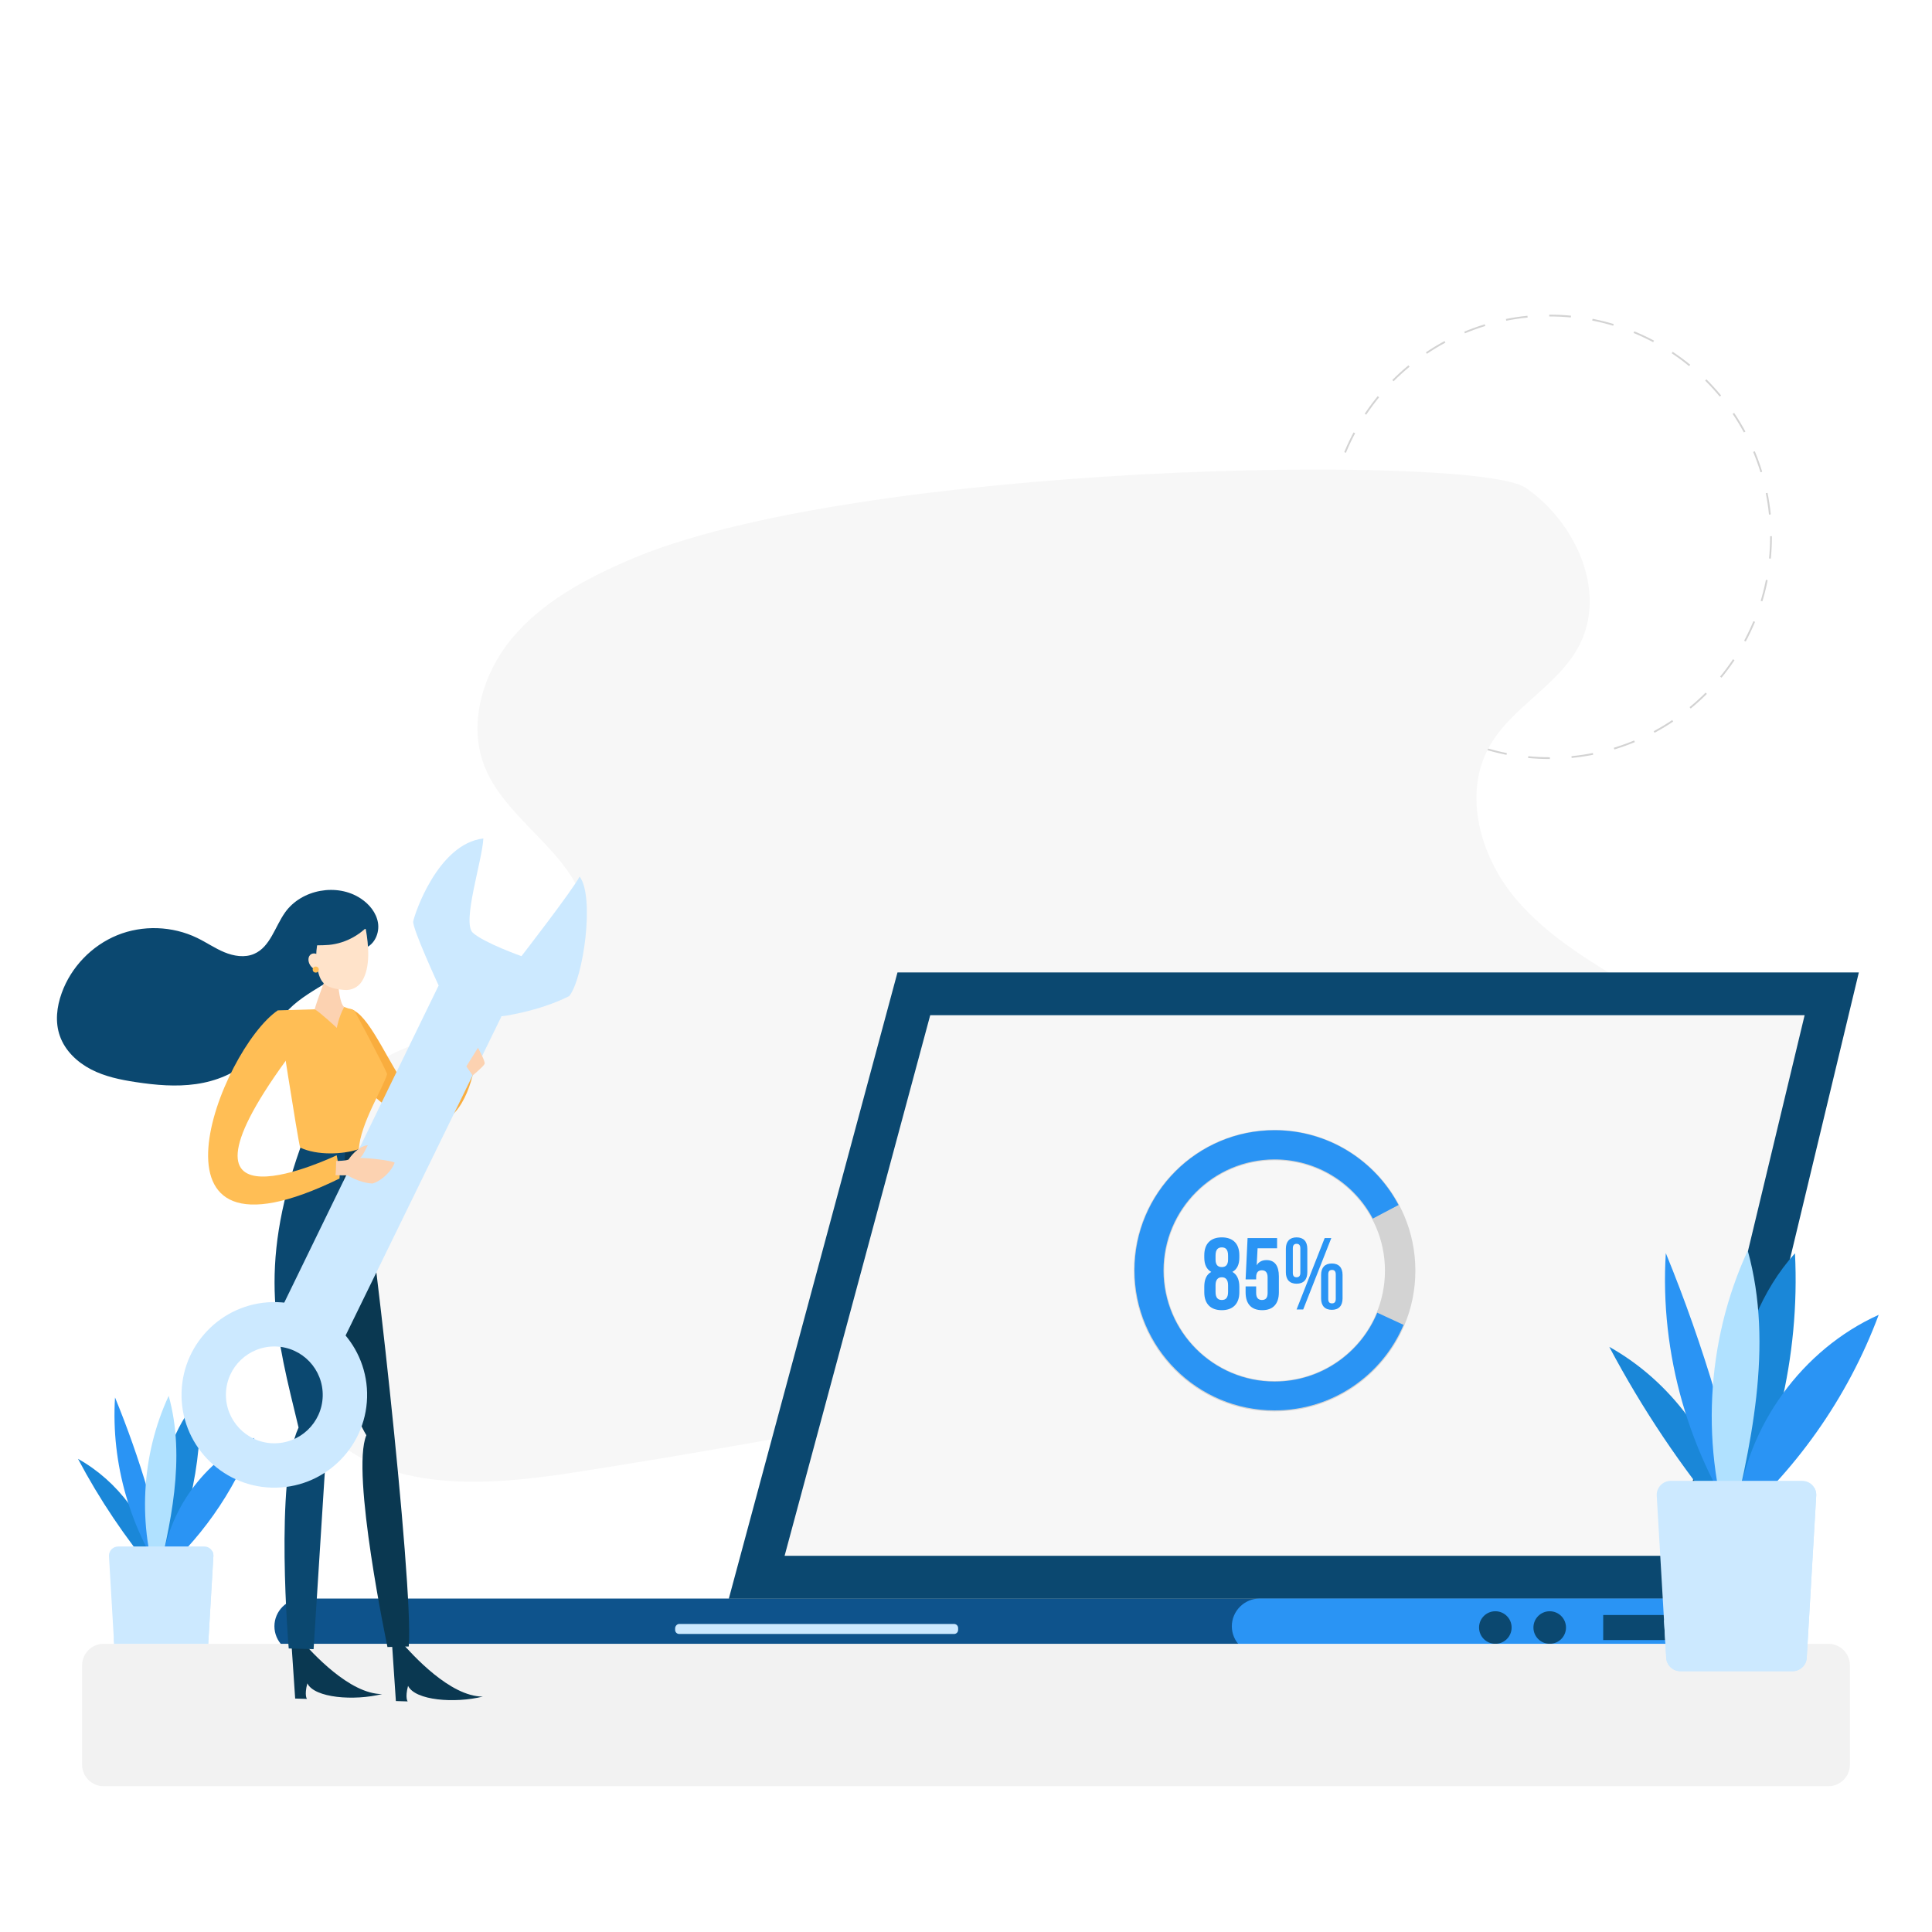 <svg version="1.1" id="Layer_2" xmlns="http://www.w3.org/2000/svg" xmlns:xlink="http://www.w3.org/1999/xlink" x="0px" y="0px" viewBox="0 0 1080 1080" style="enable-background:new 0 0 1080 1080;" xml:space="preserve">
<style xmlns="http://www.w3.org/2000/svg" type="text/css">
	.st0{fill:#1A87D8;}
	.st1{fill:#2A94F4;}
	.st2{fill:#B0E1FF;}
	.st3{fill:#CCE9FF;}
	.st4{fill:none;stroke:#D3D3D3;stroke-miterlimit:10;stroke-dasharray:12.14,12.14;}
	.st5{fill:#F7F7F7;}
	.st6{fill:#0E538C;}
	.st7{fill:#0B4870;}
	.st8{fill:none;stroke:#D3D3D3;stroke-width:17;stroke-miterlimit:10;}
	.st9{fill:#F2F2F2;}
	.st10{fill:#0A3851;}
	.st11{fill:#F9AD3E;}
	.st12{fill:#ffbe55;}
	.st13{fill:#FCD2B1;}
	.st14{fill:#FFE3CA;}
</style>
<g xmlns="http://www.w3.org/2000/svg">
	<g>
		<g>
			<path class="st0" d="M88.1,875.8c-5.4-25.2-22-47.7-44.5-60.3c12,22.7,26.4,44.1,42.9,63.9L88.1,875.8z"/>
		</g>
		<g>
			<path class="st1" d="M94.2,885.3C72.8,855.4,62,818,64.3,781.2c13.9,33.9,24.4,69.2,31.2,105.2L94.2,885.3z"/>
		</g>
		<g>
			<path class="st0" d="M88,886.3c-0.7-18.4-1.3-37,1.6-55.2s9.6-36.2,22-49.9c1.9,37.7-7.2,75.9-26,108.7L88,886.3z"/>
		</g>
		<g>
			<path class="st2" d="M88.9,888c-12.1-34.8-10.1-74.3,5.4-107.7c9.7,34.9,1.1,72-7.5,107.2L88.9,888z"/>
		</g>
		<g>
			<path class="st1" d="M90.5,875.1c3.3-30.5,23.7-58.7,51.7-71.3c-11.4,30.5-30.8,57.9-55.7,78.8L90.5,875.1z"/>
		</g>
	</g>
	<path class="st3" d="M119.3,869.7l-3.5,59.3c0,2.9-2.3,5.2-5.2,5.2H69.6c-2.9,0-5.2-2.3-5.2-5.2l-0.8-13.4l-2.7-45.9   c0-2.9,2.3-5.2,5.2-5.2h48.1c1.9,0,3.5,1,4.4,2.5v0C119.1,867.8,119.3,868.7,119.3,869.7z"/>
	<g>
		<path class="st3" d="M119.3,869.7l-3.5,59.3c0,2.9-2.3,5.2-5.2,5.2H69.6c-2.9,0-5.2-2.3-5.2-5.2l-0.8-13.4    c19.2-5.5,39-29.2,55-48.6C119.1,867.8,119.3,868.7,119.3,869.7z"/>
	</g>
</g>
<g xmlns="http://www.w3.org/2000/svg">
	<circle class="st4" cx="866.3" cy="300.1" r="123.7"/>
</g>
<g xmlns="http://www.w3.org/2000/svg">
	<path class="st5" d="M350.6,313.5c-23.9,10.4-47.6,23.2-64.3,43.2c-16.7,20-25.1,48.7-15,72.8c13.4,32.1,55.8,50.8,56,85.6   c0.1,24.9-22.9,43.9-46.1,53c-23.2,9.1-48.9,12.3-70,25.6c-31.9,20-46.8,58.7-52.9,95.8c-6.3,38.5-3.8,82.4,23.5,110.4   c33.9,34.7,89.9,30.8,137.9,23.4c64-9.9,127.7-21.5,191.5-33.1c139.7-25.5,279.4-50.9,419-76.4c15-2.7,30.6-5.7,42.7-14.9   c24.2-18.2,26.2-55.7,12.2-82.4c-14-26.8-40-45-65.8-60.7S866,525,846.7,501.7s-28.9-57.7-14.3-84.1c12.4-22.4,39-34.4,50.6-57.2   c15.3-30.1-2.3-68.5-30.1-87.7C825.2,253.5,476.7,258.3,350.6,313.5z"/>
</g>
<g xmlns="http://www.w3.org/2000/svg">
	<g>
		<path class="st5" d="M168.9,912.2c-1.6,0-3-1.4-3-3c0-1.6,1.4-3,3-3h773.9v6.1H168.9z"/>
		<path class="st6" d="M955.3,893.6H168.9c-8.5,0-15.5,7-15.5,15.5s7,15.5,15.5,15.5h786.4V893.6L955.3,893.6z"/>
	</g>
	<g>
		<polygon class="st5" points="423,881.7 510.9,555.5 1024,555.5 945.6,881.7   "/>
		<path class="st7" d="M1008.8,567.5l-72.6,302.2H438.6L520,567.5H1008.8 M1039.1,543.6H501.7l-94.3,350.1h547.6L1039.1,543.6    L1039.1,543.6z"/>
	</g>
	<g>
		<path class="st5" d="M704.1,912.2c-1.6,0-3-1.4-3-3c0-1.6,1.4-3,3-3h238.7v6.1H704.1z"/>
		<path class="st1" d="M955.3,893.6H704.1c-8.5,0-15.5,7-15.5,15.5s7,15.5,15.5,15.5h251.2V893.6L955.3,893.6z"/>
	</g>
	<path class="st3" d="M379.7,907.8h153.6c1.3,0,2.3,1,2.3,2.3v1c0,1.3-1,2.3-2.3,2.3H379.7c-1.3,0-2.3-1-2.3-2.3v-1   C377.5,908.9,378.5,907.8,379.7,907.8z"/>
	<rect x="896.2" y="902.8" class="st7" width="43.9" height="14"/>
	<circle class="st7" cx="866.3" cy="909.8" r="9.1"/>
	<circle class="st7" cx="835.9" cy="909.8" r="9.1"/>
	<circle class="st8" cx="712.5" cy="710.3" r="70.2"/>
	<g>
		<path class="st1" d="M769.9,733.8c-9.3,22.6-31.5,38.5-57.4,38.5c-34.2,0-62.1-27.8-62.1-62.1c0-34.2,27.8-62.1,62.1-62.1    c23.8,0,44.5,13.4,54.9,33.1l14.4-7.6c-13.1-24.8-39.3-41.8-69.3-41.8c-43.2,0-78.3,35.1-78.3,78.3c0,43.2,35.1,78.3,78.3,78.3    c32.4,0,60.2-19.7,72.1-47.8L769.9,733.8z"/>
	</g>
	<g>
		<path class="st1" d="M683,732.4c-6.3,0-9.8-3.6-9.8-10v-3.1c0-3.8,1.1-6.8,3.9-8.3c-2.6-1.4-3.9-4.1-3.9-8v-1.3    c0-6.4,3.5-10,9.8-10s9.8,3.6,9.8,10v1.3c0,3.9-1.3,6.6-3.9,8c2.7,1.5,3.9,4.5,3.9,8.3v3.1C692.8,728.7,689.3,732.4,683,732.4z     M679.5,704.1c0,3.2,1.5,4.2,3.5,4.2c2,0,3.5-1,3.5-4.2v-2.2c0-3.6-1.5-4.6-3.5-4.6c-2,0-3.5,1-3.5,4.6V704.1z M683,726.7    c2,0,3.5-1,3.5-4.5v-3.7c0-3.1-1.3-4.5-3.5-4.5s-3.5,1.4-3.5,4.5v3.7C679.5,725.7,681,726.7,683,726.7z"/>
		<path class="st1" d="M702.2,719.1v3.7c0,2.8,1.3,3.9,3.2,3.9c2,0,3.2-1,3.2-3.9V714c0-2.8-1.3-3.9-3.2-3.9c-2,0-3.2,1.1-3.2,3.9    v1.2h-5.9l1.1-23.1h16.5v5.7H703l-0.5,9.5c1.1-1.9,3-2.9,5.5-2.9c4.6,0,6.9,3.2,6.9,9.1v8.9c0,6.4-3.2,10-9.3,10    c-6.2,0-9.3-3.6-9.3-10v-3.3H702.2z"/>
		<path class="st1" d="M718.8,698.1c0-4.1,2.1-6.4,6-6.4s6,2.3,6,6.4v13.1c0,4.1-2.1,6.4-6,6.4s-6-2.3-6-6.4V698.1z M722.7,711.5    c0,1.8,0.7,2.5,2.1,2.5c1.3,0,2.1-0.7,2.1-2.5v-13.7c0-1.8-0.8-2.5-2.1-2.5c-1.3,0-2.1,0.7-2.1,2.5V711.5z M740.5,692.1h3.7    l-15.7,39.9h-3.7L740.5,692.1z M738.5,712.7c0-4.1,2.1-6.4,6-6.4c3.9,0,6,2.3,6,6.4v13.1c0,4.1-2.1,6.4-6,6.4c-3.9,0-6-2.3-6-6.4    V712.7z M742.5,726.1c0,1.8,0.7,2.5,2.1,2.5c1.3,0,2.1-0.7,2.1-2.5v-13.7c0-1.8-0.8-2.5-2.1-2.5c-1.3,0-2.1,0.7-2.1,2.5V726.1z"/>
	</g>
</g>
<path xmlns="http://www.w3.org/2000/svg" class="st9" d="M57.9,918.9h964.2c6.6,0,12,5.4,12,12v55.6c0,6.6-5.4,12-12,12H57.9c-6.6,0-12-5.4-12-12v-55.6  C45.9,924.3,51.3,918.9,57.9,918.9z"/>
<g xmlns="http://www.w3.org/2000/svg">
	<path class="st10" d="M167.6,916.1c6.8,7.7,27.7,30.9,46,30.9c-15.7,3.9-37.8,2.2-41.8-6c-1.8,6.9-0.2,8.7-0.2,8.7l-6.6-0.2   l-2.2-32.6L167.6,916.1z"/>
	<path class="st10" d="M200.6,642.4c6.2,25.2,30.8,244.2,27.9,278c-3.5,0.1-11.9,0.3-11.9,0.3s-20.6-97.8-11.8-118.4   c-23.9-39.6-26.5-162.9-26.5-162.9L200.6,642.4z"/>
	<path class="st7" d="M192.9,644.2l-17.6,277.7l-13.9-0.4c0,0-8-94.6,5.5-123.5c-12.4-51.3-23.1-88.3,1-156.4   C179.6,626.9,192.9,644.2,192.9,644.2z"/>
	<path class="st11" d="M198.1,565c19,10.4,40.5,100,59,17.1c6.5,0.4,10.1,0.3,10.1,0.3s-4.3,92.9-73.1,15.1   C186.3,555,198.1,565,198.1,565z"/>
	<g>
		<path class="st7" d="M204,530c5.4-2,8.2-8.4,7.3-14.1s-4.9-10.5-9.6-13.6c-13.2-8.8-33.1-5.2-42.3,7.7c-5.7,8-8.3,19.3-17.3,23.2    c-5.2,2.3-11.4,1.3-16.7-0.9c-5.3-2.2-10-5.5-15.2-8c-13.8-6.7-30.5-7.3-44.7-1.5s-25.8,17.8-31,32.3c-2.8,7.7-3.8,16.3-1,24.1    c2.9,8.2,9.7,14.6,17.4,18.6s16.4,5.8,25,7.1c11.2,1.7,22.5,2.7,33.7,1.1c11.2-1.6,22.2-6,30.3-13.8c8.5-8.2,13.3-19.6,21.6-28    c12.7-12.8,32.8-17.9,41.8-33.5"/>
	</g>
	<path class="st12" d="M155.3,564.8c-32.2,22-82.8,151.4,34.5,94c0.5-3.1-1.6-13-1.6-13S85.6,695.1,159.7,593   C170.8,584.2,155.3,564.8,155.3,564.8z"/>
	<path class="st12" d="M192.4,562.9c5.7,2,5.7,2,5.7,2s16.6,30.8,18.3,35.5c-2,7.4-15,27.8-15.8,42c-9,3-23.3,3.6-32.8-0.9   c-1.3-4-12.5-76.7-12.5-76.7l20.7-0.6L192.4,562.9z"/>
	<g>
		<path class="st13" d="M189,549.5c0.2,2,0.9,11.6,3.4,13.4c-3.2,5.9-4.1,11.7-4.1,11.7s-9.8-9.1-12.4-10.4    c1.5-5.5,6.7-18.9,6.7-18.9L189,549.5z"/>
		<path class="st14" d="M204.5,519.5c1.5,8.6,2.8,21.2-2.2,29.1c-2.1,3.3-5.9,5.1-9.7,4.8c-12.1-1-13.6-4.7-15.3-12.4    C175.4,532.3,177.1,501.5,204.5,519.5z"/>
		<g>
			<path class="st7" d="M208.5,514.3c-5.8,7.8-15,13-24.6,13.9c-4.1,0.4-8.4,0-12.5,0.7c-4.1,0.7-8.3,2.6-10.3,6.3     C161.1,535.2,173.1,489.9,208.5,514.3z"/>
		</g>
		
			<ellipse transform="matrix(0.844 -0.536 0.536 0.844 -260.732 178.622)" class="st14" cx="176.7" cy="537.5" rx="3.7" ry="4.9"/>
		<circle class="st12" cx="176.5" cy="542" r="1.7"/>
	</g>
	<path class="st10" d="M223.9,917.5c6.8,7.7,27.7,30.9,46,30.9c-15.7,3.9-37.8,2.2-41.8-6c-1.8,6.9-0.2,8.7-0.2,8.7l-6.6-0.2   l-2.2-32.6L223.9,917.5z"/>
	<g>
		<polygon class="st3" points="245.2,550.9 154.5,737.2 189.4,754.3 280.3,568.2   "/>
		<path class="st3" d="M245.2,550.9c0,0-14.8-32-14.2-35.8c0.6-3.8,13.7-43.4,39.2-46.4c-0.6,12.4-12.1,47-5.9,52.7    c6.3,5.7,27.2,13.1,27.2,13.1s28.9-37.3,32.5-44.5c8.6,11.3,2.1,57-5.8,66.8c-17,8.7-38.1,11.4-38.1,11.4l-18.5-0.5L245.2,550.9z"/>
		<path class="st3" d="M101.5,778.3c-0.8,28.6,21.8,52.5,50.4,53.3c28.6,0.8,52.5-21.8,53.3-50.4c0.8-28.6-21.8-52.5-50.4-53.3    C126.2,727.1,102.3,749.7,101.5,778.3z M126.3,779c0.4-14.9,12.8-26.7,27.8-26.3c14.9,0.4,26.7,12.8,26.3,27.8    c-0.4,14.9-12.8,26.7-27.8,26.3C137.7,806.4,125.9,793.9,126.3,779z"/>
	</g>
	<path class="st13" d="M187.9,649c0,0,6.6-0.1,7.1-1c0.5-0.9,5.2-7.4,10.6-7.8c-0.9,1.5-3,6.7-4.6,7.1c5.9,0,17.9,1.5,19.6,2.6   c-1.3,4.2-7,10.2-12.4,11.7c-7.5-0.4-13.9-4.6-13.9-4.6s-7.1,0.1-6.8-0.2S187.9,649,187.9,649z"/>
	<path class="st13" d="M267.2,585.7c0,0,4.2,7.6,3.7,9c-0.6,1.5-6.7,6.5-6.7,6.5l-3.5-5.1L267.2,585.7z"/>
</g>
<g xmlns="http://www.w3.org/2000/svg">
	<g>
		<g>
			<g>
				<path class="st0" d="M967.6,845c-8.2-38.5-33.7-72.9-68-92.1c18.4,34.7,40.3,67.4,65.5,97.6L967.6,845z"/>
			</g>
			<g>
				<path class="st1" d="M976.8,859.5c-32.7-45.7-49.1-102.9-45.6-159c21.2,51.8,37.2,105.7,47.7,160.6L976.8,859.5z"/>
			</g>
			<g>
				<path class="st0" d="M967.5,861.1c-1-28.1-2-56.5,2.4-84.3c4.4-27.8,14.6-55.3,33.5-76.2c2.9,57.6-11.1,115.9-39.6,166      L967.5,861.1z"/>
			</g>
			<g>
				<path class="st2" d="M968.8,863.6c-18.4-53.2-15.4-113.4,8.2-164.5c14.8,53.4,1.7,110-11.4,163.8L968.8,863.6z"/>
			</g>
			<g>
				<path class="st1" d="M971.2,843.9c5.1-46.7,36.2-89.6,79-108.9c-17.3,46.5-47,88.4-85.1,120.3L971.2,843.9z"/>
			</g>
		</g>
		<path class="st3" d="M1015.3,835.7l-5.3,90.6c0,4.4-3.6,7.9-7.9,7.9h-62.8c-4.4,0-7.9-3.6-7.9-7.9l-1.2-20.5l-4.1-70.1    c0-4.4,3.6-7.9,7.9-7.9h73.4c2.9,0,5.4,1.5,6.8,3.8v0C1014.9,832.8,1015.3,834.2,1015.3,835.7z"/>
		<g>
			<path class="st3" d="M1015.3,835.7l-5.3,90.6c0,4.4-3.6,7.9-7.9,7.9h-62.8c-4.4,0-7.9-3.6-7.9-7.9l-1.2-20.5     c29.3-8.4,59.5-44.6,84-74.2C1014.9,832.8,1015.3,834.2,1015.3,835.7z"/>
		</g>
	</g>
</g>
<script xmlns="http://www.w3.org/2000/svg"/></svg>